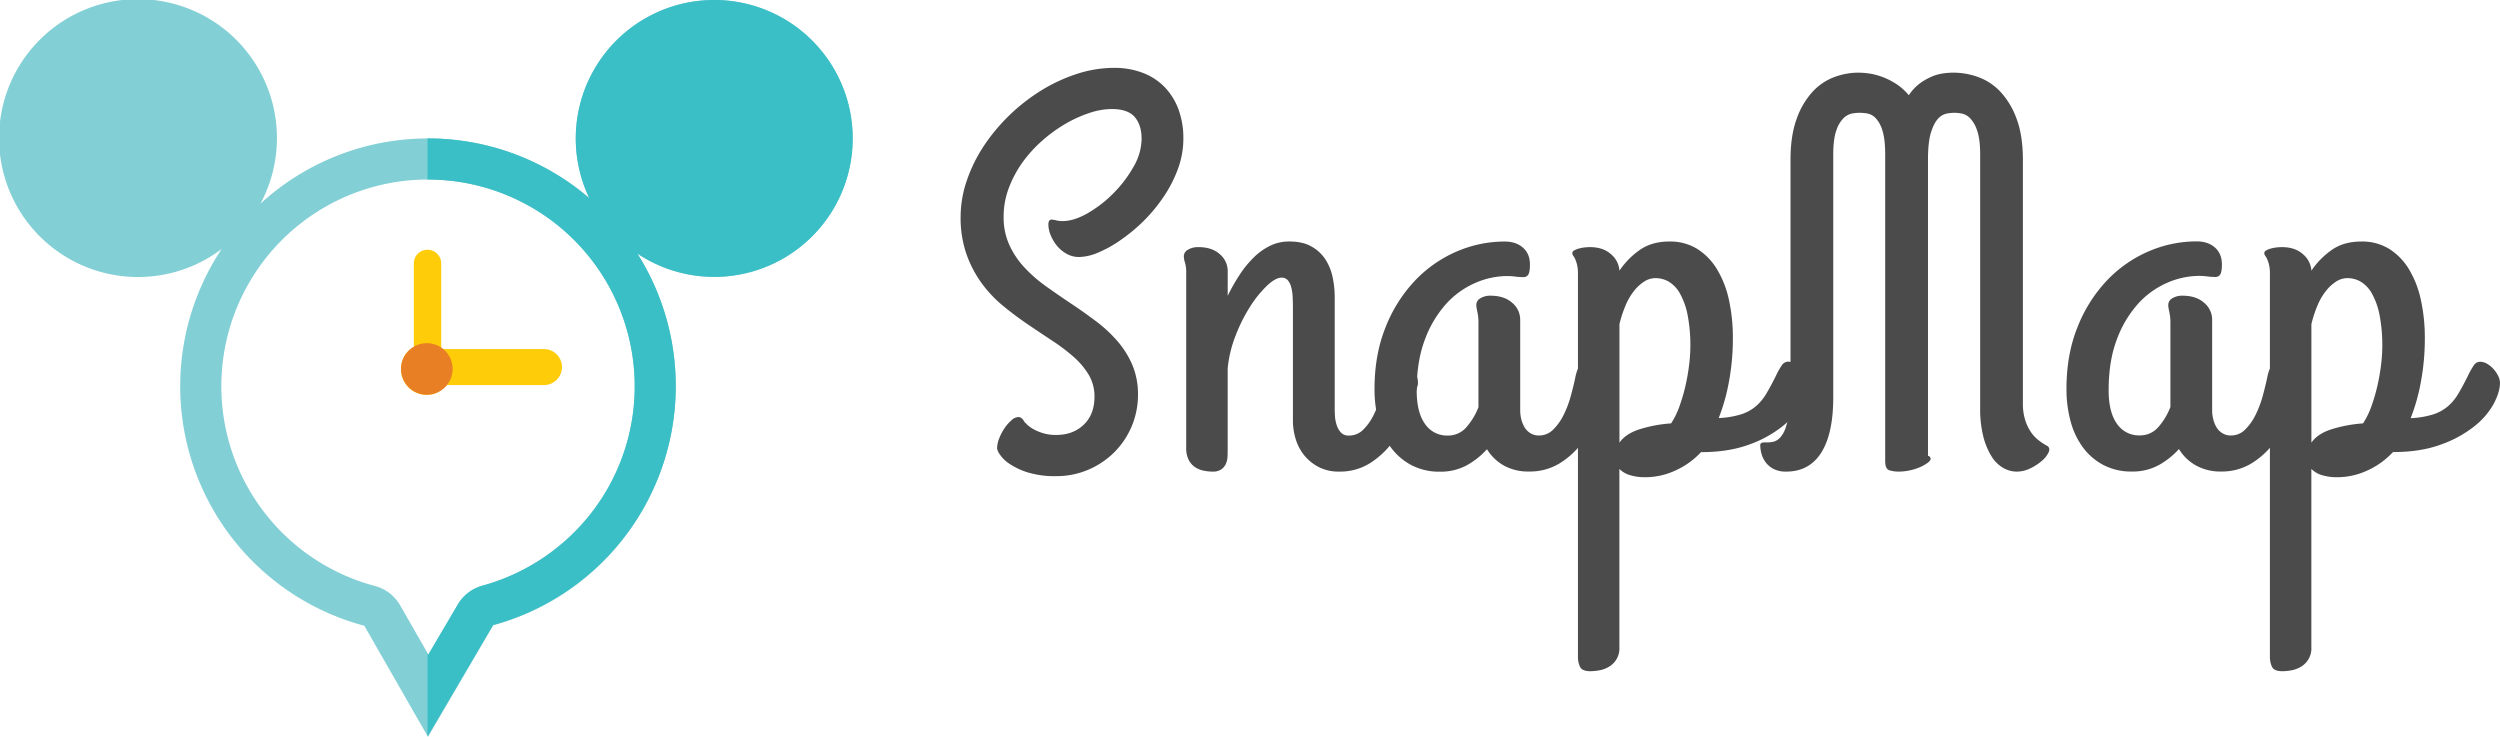 <svg id="Layer_1" data-name="Layer 1" xmlns="http://www.w3.org/2000/svg" viewBox="0 0 1459.89 430.26"><defs><style>.cls-1{fill:#82cfd5;}.cls-2{fill:#ffcc0a;}.cls-3{fill:#3bbfc6;}.cls-4{fill:#e87f24;}.cls-5{fill:#4b4b4b;}</style></defs><title>logo</title><path class="cls-1" d="M508.47,188.16a80.86,80.86,0,0,0-73,115.7,144.66,144.66,0,0,0-192,3.22,81.14,81.14,0,1,0-22.68,26.49,144.73,144.73,0,0,0,83.31,220l37.17,64.87,38.08-65.11a144.74,144.74,0,0,0,84.14-217.06A80.85,80.85,0,1,0,508.47,188.16ZM436.79,487.55a121.46,121.46,0,0,1-63.67,42.6,24,24,0,0,0-14.42,11l-17.15,29.32L325,541.62a24,24,0,0,0-14.68-11.27A120.7,120.7,0,1,1,462,413.69,119.49,119.49,0,0,1,436.79,487.55Z" transform="translate(-91.35 -188.16)"/><path class="cls-2" d="M409,392H350.13a1.27,1.27,0,0,1-1.13-.81V342a8,8,0,0,0-16,0v48.87c-5,2.62-7.47,7.39-7.47,12.85a14.93,14.93,0,0,0,11.06,14.5,14.7,14.7,0,0,0,3.81.5,14.85,14.85,0,0,0,3.93-.49c3.16-.86,5.87-3.19,7.84-5.19H409A10.5,10.5,0,0,0,409,392Z" transform="translate(-91.35 -188.16)"/><path class="cls-3" d="M508.47,188.16a80.85,80.85,0,0,0-73,115.7A144.56,144.56,0,0,0,341.17,269H341v24h0.17a120.72,120.72,0,0,1,95.6,194.55,121.43,121.43,0,0,1-63.66,42.6,24,24,0,0,0-14.41,11l-17.32,29.32-0.38-.37V618h0.17l38.16-64.9a144.61,144.61,0,0,0,84.21-216.91A80.84,80.84,0,1,0,508.47,188.16Z" transform="translate(-91.35 -188.16)"/><circle class="cls-4" cx="249.25" cy="215.46" r="15.07"/><path class="cls-5" d="M708.12,466.21a53.56,53.56,0,0,1-16.87-2.27,40.43,40.43,0,0,1-10.62-5.08,19.81,19.81,0,0,1-5.47-5.39,9.48,9.48,0,0,1-1.56-3.36,16.56,16.56,0,0,1,1.25-6,29.29,29.29,0,0,1,3.13-5.94,23.58,23.58,0,0,1,4.06-4.61,6.37,6.37,0,0,1,3.91-1.87q2.19,0,3.59,2.81l1.56,1.56a17.37,17.37,0,0,0,3.52,2.58,28.61,28.61,0,0,0,5.63,2.42,25.5,25.5,0,0,0,7.89,1.09q9.84,0,16.09-6t6.25-16.33A24.52,24.52,0,0,0,727.1,407a44.63,44.63,0,0,0-8.83-10.47,109.16,109.16,0,0,0-12.5-9.45q-7-4.61-14.37-9.61T677,366.68a72,72,0,0,1-12.5-13.28,66.08,66.08,0,0,1-8.83-17,64.4,64.4,0,0,1-3.36-21.64,65.49,65.49,0,0,1,3.59-21.09,87.82,87.82,0,0,1,9.92-20.23A109.71,109.71,0,0,1,699.37,241a95.75,95.75,0,0,1,20.86-9.69,70.39,70.39,0,0,1,21.8-3.52,45.56,45.56,0,0,1,16.88,3,35.14,35.14,0,0,1,12.66,8.36,37.25,37.25,0,0,1,8,13,48.44,48.44,0,0,1,2.81,17,50.87,50.87,0,0,1-3.12,17.5,74.7,74.7,0,0,1-8.28,16.25,95,95,0,0,1-11.64,14.14A100.17,100.17,0,0,1,746,328.16a69.6,69.6,0,0,1-13.2,7.42,30,30,0,0,1-11.25,2.66,14.78,14.78,0,0,1-7.58-2,19.44,19.44,0,0,1-5.62-4.84,23.91,23.91,0,0,1-3.52-6.09,15.91,15.91,0,0,1-1.25-5.7,4.35,4.35,0,0,1,.55-2.66,1.77,1.77,0,0,1,1.56-.55,16.63,16.63,0,0,1,2.58.47,14.83,14.83,0,0,0,3.59.39q6.56,0,14.53-4.53a70.53,70.53,0,0,0,15-11.56,71.67,71.67,0,0,0,11.8-15.47A33.31,33.31,0,0,0,758,269.33q0-8.12-4-12.81t-13.52-4.69a41.84,41.84,0,0,0-12.89,2.27,73.62,73.62,0,0,0-14,6.33A84.87,84.87,0,0,0,700,270.27,76.35,76.35,0,0,0,688.43,283a65,65,0,0,0-8,15,47,47,0,0,0-3,16.8,38.81,38.81,0,0,0,3.36,16.48,49.86,49.86,0,0,0,8.91,13.2,82.6,82.6,0,0,0,12.58,10.94q7,5,14.38,9.92t14.38,10.16a81,81,0,0,1,12.58,11.56,53.68,53.68,0,0,1,8.91,14.06,44.17,44.17,0,0,1,3.36,17.73A47.34,47.34,0,0,1,742,452.3a47.87,47.87,0,0,1-15.16,10.16A47.1,47.1,0,0,1,708.12,466.21Z" transform="translate(-91.35 -188.16)"/><path class="cls-5" d="M784.05,348.08a21.94,21.94,0,0,0-.7-6.56,11.52,11.52,0,0,1-.7-3.75,4.38,4.38,0,0,1,2.5-3.83,11.42,11.42,0,0,1,5.94-1.48q8,0,12.58,4.14a12.9,12.9,0,0,1,4.61,9.92V360.9a110.17,110.17,0,0,1,7.11-12.5,59.89,59.89,0,0,1,8.28-10.08,36.18,36.18,0,0,1,9.53-6.72,25.26,25.26,0,0,1,11-2.42q8,0,13.13,3a23,23,0,0,1,8.13,7.66,30.86,30.86,0,0,1,4.14,10.47,56.58,56.58,0,0,1,1.17,11.25v66.25q0,1.1.16,3.52a20.81,20.81,0,0,0,.94,4.92,12,12,0,0,0,2.42,4.38,6,6,0,0,0,4.77,1.88,11.54,11.54,0,0,0,8.36-3.44,31.69,31.69,0,0,0,6.09-8.59,60.48,60.48,0,0,0,4.22-11.17q1.64-6,2.73-11.33,0.94-5,3.13-7.27a6.35,6.35,0,0,1,4.53-2.27,7.83,7.83,0,0,1,3.91,1.17,14.52,14.52,0,0,1,3.67,3,16.1,16.1,0,0,1,2.66,4.22,11.73,11.73,0,0,1,1,4.69v0.78a5,5,0,0,1-.31,1.41,133.55,133.55,0,0,1-5.55,16.72,69.64,69.64,0,0,1-9.06,16.09,49.83,49.83,0,0,1-13.2,12.19,32.91,32.91,0,0,1-18,4.84,25.34,25.34,0,0,1-11.33-2.42,26.54,26.54,0,0,1-8.44-6.48,27.45,27.45,0,0,1-5.31-9.53,36.76,36.76,0,0,1-1.8-11.56v-65q0-3.75-.16-7a26.12,26.12,0,0,0-.86-5.78,10,10,0,0,0-2-4,4.68,4.68,0,0,0-3.67-1.48q-3.44,0-8.44,4.69a64.79,64.79,0,0,0-9.84,12.19,93.52,93.52,0,0,0-8.52,17,71.62,71.62,0,0,0-4.61,19V449.8q0,2.34-.08,4.77a11.78,11.78,0,0,1-.94,4.38,8.11,8.11,0,0,1-2.66,3.28,8.74,8.74,0,0,1-5.23,1.33,26,26,0,0,1-5.08-.55,14.08,14.08,0,0,1-5-2,11.43,11.43,0,0,1-3.75-4.22,15.22,15.22,0,0,1-1.48-7.27V348.08Z" transform="translate(-91.35 -188.16)"/><path class="cls-5" d="M990,442.46a11.54,11.54,0,0,0,8.36-3.44,31.69,31.69,0,0,0,6.09-8.59,60.48,60.48,0,0,0,4.22-11.17q1.64-6,2.73-11.33,1.09-5,3.2-7.27a6.24,6.24,0,0,1,4.61-2.27,7.42,7.42,0,0,1,3.83,1.17,15.14,15.14,0,0,1,3.59,3,16.1,16.1,0,0,1,2.66,4.22,11.73,11.73,0,0,1,1,4.69v0.78a5,5,0,0,1-.31,1.41,133.55,133.55,0,0,1-5.55,16.72,71.33,71.33,0,0,1-9,16.09,48.27,48.27,0,0,1-13.2,12.19,33.3,33.3,0,0,1-18,4.84A29,29,0,0,1,969.52,460a27,27,0,0,1-9.84-9.53,44.69,44.69,0,0,1-11.64,9.3,31.78,31.78,0,0,1-15.86,3.83,34.82,34.82,0,0,1-16.48-3.75,35.27,35.27,0,0,1-12-10.23,45.26,45.26,0,0,1-7.27-15.31,71.43,71.43,0,0,1-2.42-19q0-20,6.41-35.94a84.57,84.57,0,0,1,17-27.11,73.94,73.94,0,0,1,24.3-17.11,70.49,70.49,0,0,1,28.36-5.94q6.56,0,10.63,3.59t4.06,9.84q0,4.06-.86,5.7a3.28,3.28,0,0,1-3.2,1.64,34,34,0,0,1-4.53-.31,36.78,36.78,0,0,0-4.84-.31,46.9,46.9,0,0,0-18.44,4,49.24,49.24,0,0,0-17,12.19,64.21,64.21,0,0,0-12.42,20.78q-4.85,12.58-4.84,29.92,0,12.66,4.84,19.45a15.44,15.44,0,0,0,13.28,6.8,14,14,0,0,0,10.94-4.92,38.85,38.85,0,0,0,7-11.64V376.52a27.06,27.06,0,0,0-.23-3.91q-0.23-1.56-.47-2.66c-0.16-.73-0.29-1.38-0.39-2a9,9,0,0,1-.16-1.64,4.5,4.5,0,0,1,2.42-4,11,11,0,0,1,5.86-1.48q8,0,12.66,4.14a12.8,12.8,0,0,1,4.69,9.92v52.81a22.06,22.06,0,0,0,.63,5.23,16.88,16.88,0,0,0,1.88,4.69,10.07,10.07,0,0,0,3.36,3.44A9,9,0,0,0,990,442.46Z" transform="translate(-91.35 -188.16)"/><path class="cls-5" d="M1052.49,466.83a29.58,29.58,0,0,1-9.69-1.33A14.19,14.19,0,0,1,1037,462V566.05a12.38,12.38,0,0,1-6,11.41,16.44,16.44,0,0,1-5.55,2.11,29.78,29.78,0,0,1-5.31.55q-4.85,0-6.09-2.5a13.51,13.51,0,0,1-1.25-6.09V348.08a21.91,21.91,0,0,0-.55-5.47,20.73,20.73,0,0,0-1.09-3.2,10.08,10.08,0,0,0-1.09-1.87,2.59,2.59,0,0,1-.55-1.64,1.74,1.74,0,0,1,.94-1.41,9.46,9.46,0,0,1,2.5-1.09,21.18,21.18,0,0,1,3.36-.7,27.13,27.13,0,0,1,3.52-.23q7.65,0,12.27,4.14a13.71,13.71,0,0,1,4.92,9.61,46.2,46.2,0,0,1,12-12.19q7-4.84,17.19-4.84a30,30,0,0,1,16.33,4.38,35.87,35.87,0,0,1,11.56,12A58.34,58.34,0,0,1,1101,363.4a103.41,103.41,0,0,1,2.27,22.19,136.71,136.71,0,0,1-2.34,25.7,110.23,110.23,0,0,1-5.94,21,51.87,51.87,0,0,0,13.13-2.19,25.24,25.24,0,0,0,8.67-4.77,29.58,29.58,0,0,0,6.09-7.42q2.58-4.37,5.39-10a45.2,45.2,0,0,1,3.67-6.56,4.42,4.42,0,0,1,3.67-2,8.11,8.11,0,0,1,4.14,1.25,15.4,15.4,0,0,1,3.75,3.13,17.77,17.77,0,0,1,2.66,4,9,9,0,0,1,1,3.83q0,5.47-3.75,12.5a44,44,0,0,1-11.48,13.28,67.69,67.69,0,0,1-19.53,10.55q-11.8,4.3-27.73,4.3A46.41,46.41,0,0,1,1069.52,463,41.61,41.61,0,0,1,1052.49,466.83Zm5.63-116.25a12.24,12.24,0,0,0-6.64,2,24.8,24.8,0,0,0-6,5.55,35.89,35.89,0,0,0-4.92,8.52,70.8,70.8,0,0,0-3.52,10.78v69.22q3.44-5,11.25-7.66a80.34,80.34,0,0,1,18.91-3.59,46.57,46.57,0,0,0,4.92-10.08,101.4,101.4,0,0,0,3.52-12.11,119.5,119.5,0,0,0,2.11-12.19,94.13,94.13,0,0,0-.94-29.06,41.86,41.86,0,0,0-4.45-12.42,18.48,18.48,0,0,0-6.48-6.87A15.3,15.3,0,0,0,1058.12,350.58Z" transform="translate(-91.35 -188.16)"/><path class="cls-5" d="M1286.87,448.55q1.88,1.25.78,3.75a15,15,0,0,1-4.06,5.08,29.54,29.54,0,0,1-7,4.45,17.62,17.62,0,0,1-8.12,1.72,16.36,16.36,0,0,1-7.66-2.34,19.81,19.81,0,0,1-6.64-6.8,41.07,41.07,0,0,1-4.69-11.48,65.45,65.45,0,0,1-1.8-16.41V278.4q0-9.06-1.8-14.06a18.46,18.46,0,0,0-4.22-7.27,9.47,9.47,0,0,0-5-2.66,29.3,29.3,0,0,0-4.14-.39,26.12,26.12,0,0,0-4.37.47,9.27,9.27,0,0,0-5.08,3q-2.42,2.58-4.14,8.13t-1.72,15.86V454.33a2,2,0,0,1,1.56,1.56q0,1.25-1.8,2.58a23.55,23.55,0,0,1-4.45,2.5,30.32,30.32,0,0,1-6,1.88,31,31,0,0,1-6.33.7,18.06,18.06,0,0,1-5.55-.78q-2.42-.78-2.42-5.31V278.4q0-9.06-1.64-14.06a17.76,17.76,0,0,0-4-7.27,9.08,9.08,0,0,0-4.92-2.66,30.55,30.55,0,0,0-4.45-.39,29.26,29.26,0,0,0-4.14.39,9.85,9.85,0,0,0-5.08,2.66,17.83,17.83,0,0,0-4.3,7.27q-1.8,5-1.8,14.06V420.12q0,21.25-7,32.34t-20.47,11.09a15.54,15.54,0,0,1-7.42-1.56,13.62,13.62,0,0,1-4.61-3.91,14.79,14.79,0,0,1-2.42-5,19.06,19.06,0,0,1-.7-4.84,1.37,1.37,0,0,1,.7-1.41,5,5,0,0,1,2-.31c0.83,0,1.77,0,2.81-.08a11.2,11.2,0,0,0,3.28-.7,8.83,8.83,0,0,0,3.2-2.5,16.62,16.62,0,0,0,2.89-5.47,49.58,49.58,0,0,0,2-9.06,97.43,97.43,0,0,0,.78-13.44V281.52q0-14.06,3.52-23.75a46.18,46.18,0,0,1,9.14-15.78,32.94,32.94,0,0,1,12.73-8.75,40.59,40.59,0,0,1,14.3-2.66,51.56,51.56,0,0,1,5.47.39,36.79,36.79,0,0,1,7.58,1.8,42,42,0,0,1,8.36,4,33.84,33.84,0,0,1,8,7,27.2,27.2,0,0,1,6.56-7,33.79,33.79,0,0,1,7.11-4,27,27,0,0,1,6.72-1.8,47,47,0,0,1,5.55-.39,42.72,42.72,0,0,1,14.77,2.66,33.35,33.35,0,0,1,13,8.75,46.43,46.43,0,0,1,9.3,15.78q3.59,9.69,3.59,23.75V423.87a31.82,31.82,0,0,0,1.17,9,27.09,27.09,0,0,0,3.13,7,20.89,20.89,0,0,0,4.61,5.16A31.29,31.29,0,0,0,1286.87,448.55Z" transform="translate(-91.35 -188.16)"/><path class="cls-5" d="M1394.05,442.46a11.54,11.54,0,0,0,8.36-3.44,31.69,31.69,0,0,0,6.09-8.59,60.48,60.48,0,0,0,4.22-11.17q1.64-6,2.73-11.33,1.09-5,3.2-7.27a6.24,6.24,0,0,1,4.61-2.27,7.42,7.42,0,0,1,3.83,1.17,15.14,15.14,0,0,1,3.59,3,16.1,16.1,0,0,1,2.66,4.22,11.73,11.73,0,0,1,1,4.69v0.78a5,5,0,0,1-.31,1.41,133.55,133.55,0,0,1-5.55,16.72,71.33,71.33,0,0,1-9,16.09,48.27,48.27,0,0,1-13.2,12.19,33.3,33.3,0,0,1-18,4.84,29,29,0,0,1-14.69-3.59,27,27,0,0,1-9.84-9.53,44.69,44.69,0,0,1-11.64,9.3,31.78,31.78,0,0,1-15.86,3.83,34.82,34.82,0,0,1-16.48-3.75,35.27,35.27,0,0,1-12-10.23,45.26,45.26,0,0,1-7.27-15.31,71.43,71.43,0,0,1-2.42-19q0-20,6.41-35.94a84.57,84.57,0,0,1,17-27.11,73.94,73.94,0,0,1,24.3-17.11,70.49,70.49,0,0,1,28.36-5.94q6.56,0,10.63,3.59t4.06,9.84q0,4.06-.86,5.7a3.28,3.28,0,0,1-3.2,1.64,34,34,0,0,1-4.53-.31,36.78,36.78,0,0,0-4.84-.31,46.9,46.9,0,0,0-18.44,4,49.24,49.24,0,0,0-17,12.19,64.21,64.21,0,0,0-12.42,20.78q-4.85,12.58-4.84,29.92,0,12.66,4.84,19.45a15.44,15.44,0,0,0,13.28,6.8,14,14,0,0,0,10.94-4.92,38.85,38.85,0,0,0,7-11.64V376.52a27.06,27.06,0,0,0-.23-3.91q-0.23-1.56-.47-2.66c-0.16-.73-0.29-1.38-0.39-2a9,9,0,0,1-.16-1.64,4.5,4.5,0,0,1,2.42-4,11,11,0,0,1,5.86-1.48q8,0,12.66,4.14a12.8,12.8,0,0,1,4.69,9.92v52.81a22.06,22.06,0,0,0,.63,5.23,16.88,16.88,0,0,0,1.88,4.69,10.07,10.07,0,0,0,3.36,3.44A9,9,0,0,0,1394.05,442.46Z" transform="translate(-91.35 -188.16)"/><path class="cls-5" d="M1456.55,466.83a29.58,29.58,0,0,1-9.69-1.33,14.19,14.19,0,0,1-5.78-3.52V566.05a12.38,12.38,0,0,1-6,11.41,16.44,16.44,0,0,1-5.55,2.11,29.78,29.78,0,0,1-5.31.55q-4.85,0-6.09-2.5a13.51,13.51,0,0,1-1.25-6.09V348.08a21.91,21.91,0,0,0-.55-5.47,20.73,20.73,0,0,0-1.09-3.2,10.08,10.08,0,0,0-1.09-1.87,2.59,2.59,0,0,1-.55-1.64,1.74,1.74,0,0,1,.94-1.41,9.46,9.46,0,0,1,2.5-1.09,21.18,21.18,0,0,1,3.36-.7,27.13,27.13,0,0,1,3.52-.23q7.65,0,12.27,4.14a13.71,13.71,0,0,1,4.92,9.61,46.2,46.2,0,0,1,12-12.19q7-4.84,17.19-4.84a30,30,0,0,1,16.33,4.38,35.87,35.87,0,0,1,11.56,12,58.34,58.34,0,0,1,6.88,17.89,103.41,103.41,0,0,1,2.27,22.19,136.71,136.71,0,0,1-2.34,25.7,110.23,110.23,0,0,1-5.94,21,51.87,51.87,0,0,0,13.13-2.19,25.24,25.24,0,0,0,8.67-4.77,29.58,29.58,0,0,0,6.09-7.42q2.58-4.37,5.39-10a45.2,45.2,0,0,1,3.67-6.56,4.42,4.42,0,0,1,3.67-2,8.11,8.11,0,0,1,4.14,1.25,15.4,15.4,0,0,1,3.75,3.13,17.77,17.77,0,0,1,2.66,4,9,9,0,0,1,1,3.83q0,5.47-3.75,12.5A44,44,0,0,1,1536,437.3a67.69,67.69,0,0,1-19.53,10.55q-11.8,4.3-27.73,4.3A46.41,46.41,0,0,1,1473.58,463,41.61,41.61,0,0,1,1456.55,466.83Zm5.63-116.25a12.24,12.24,0,0,0-6.64,2,24.8,24.8,0,0,0-6,5.55,35.89,35.89,0,0,0-4.92,8.52,70.8,70.8,0,0,0-3.52,10.78v69.22q3.44-5,11.25-7.66a80.34,80.34,0,0,1,18.91-3.59,46.57,46.57,0,0,0,4.92-10.08,101.4,101.4,0,0,0,3.52-12.11,119.5,119.5,0,0,0,2.11-12.19,94.13,94.13,0,0,0-.94-29.06,41.86,41.86,0,0,0-4.45-12.42,18.48,18.48,0,0,0-6.48-6.87A15.3,15.3,0,0,0,1462.18,350.58Z" transform="translate(-91.35 -188.16)"/></svg>